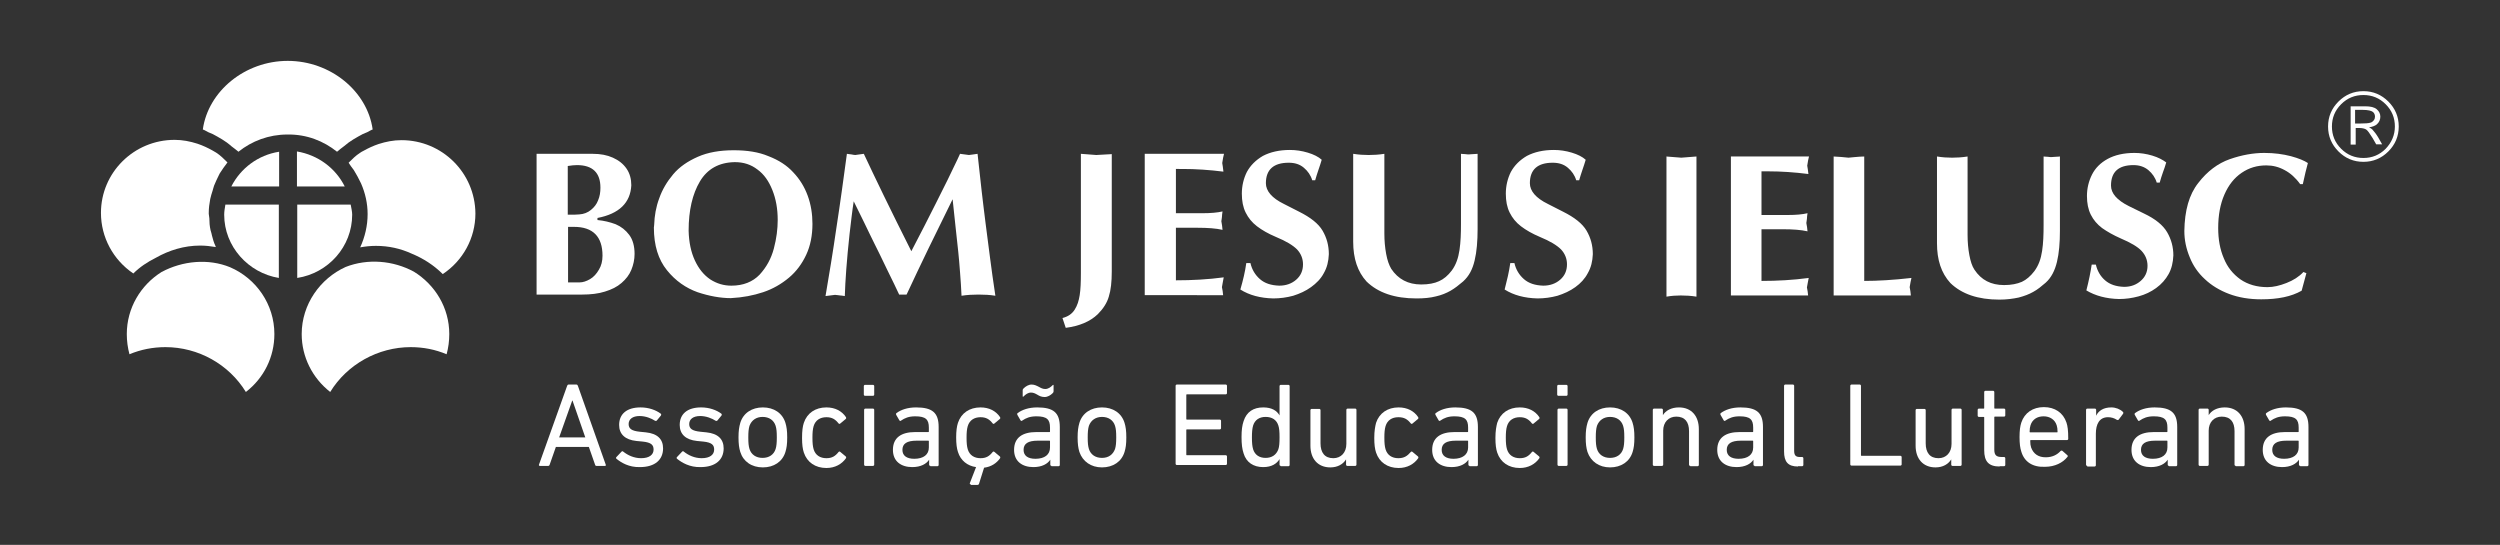 <?xml version="1.0" encoding="utf-8"?>
<!-- Generator: Adobe Illustrator 27.6.1, SVG Export Plug-In . SVG Version: 6.00 Build 0)  -->
<svg version="1.1" id="Layer_1" xmlns="http://www.w3.org/2000/svg" xmlns:xlink="http://www.w3.org/1999/xlink" x="0px" y="0px"
	 viewBox="0 0 841.9 183.5" style="enable-background:new 0 0 841.9 183.5;" xml:space="preserve">
<rect x="0" y="0" width="841.9" height="183.5" fill="#333333" stroke="none"/>
<style type="text/css">
	.st0{fill:#FFFFFF;}
	.st1{fill-rule:evenodd;clip-rule:evenodd;fill:#FFFFFF;}
</style>
<g>
	<g>
		<path class="st0" d="M191,129.9c0.1-0.2,0.2-0.4,0.5-0.4h2.6c0.3,0,0.4,0.2,0.5,0.4l9.4,26.6c0.1,0.2,0,0.4-0.3,0.4h-2.8
			c-0.3,0-0.4-0.1-0.5-0.4l-2.1-6h-11.1l-2.1,6c-0.1,0.3-0.3,0.4-0.5,0.4h-2.8c-0.2,0-0.4-0.2-0.3-0.4L191,129.9z M197.1,147.3
			l-4.3-12.4h-0.1l-4.4,12.4H197.1z"/>
		<path class="st0" d="M207.6,154.5c-0.2-0.2-0.2-0.4,0-0.6l1.7-1.8c0.2-0.2,0.4-0.2,0.6,0c1.5,1.2,3.6,2.2,6,2.2
			c2.8,0,4.2-1.2,4.2-2.9c0-1.5-0.7-2.4-3.7-2.7l-2.1-0.2c-3.8-0.4-5.8-2.3-5.8-5.4c0-3.7,2.6-5.9,7.2-5.9c2.8,0,5.2,0.9,6.8,2.1
			c0.2,0.1,0.2,0.4,0.1,0.6l-1.4,1.7c-0.2,0.2-0.4,0.2-0.6,0.1c-1.2-0.8-3.2-1.6-5.2-1.6c-2.4,0-3.7,1.1-3.7,2.7
			c0,1.5,0.9,2.3,3.8,2.6l2,0.2c3.9,0.4,5.8,2.3,5.8,5.4c0,3.8-2.7,6.3-7.8,6.3C211.8,157.4,209.2,155.8,207.6,154.5z"/>
		<path class="st0" d="M228,154.5c-0.2-0.2-0.2-0.4,0-0.6l1.7-1.8c0.2-0.2,0.4-0.2,0.6,0c1.5,1.2,3.6,2.2,6,2.2
			c2.8,0,4.2-1.2,4.2-2.9c0-1.5-0.7-2.4-3.7-2.7l-2.1-0.2c-3.8-0.4-5.8-2.3-5.8-5.4c0-3.7,2.6-5.9,7.2-5.9c2.8,0,5.2,0.9,6.8,2.1
			c0.2,0.1,0.2,0.4,0.1,0.6l-1.4,1.7c-0.2,0.2-0.4,0.2-0.6,0.1c-1.2-0.8-3.2-1.6-5.2-1.6c-2.4,0-3.7,1.1-3.7,2.7
			c0,1.5,0.9,2.3,3.8,2.6l2,0.2c3.9,0.4,5.8,2.3,5.8,5.4c0,3.8-2.7,6.3-7.8,6.3C232.3,157.4,229.6,155.8,228,154.5z"/>
		<path class="st0" d="M249.3,152.2c-0.4-1.3-0.6-2.7-0.6-4.9c0-2.2,0.2-3.5,0.6-4.9c1-3.3,3.9-5.2,7.6-5.2c3.7,0,6.6,1.9,7.6,5.2
			c0.4,1.3,0.6,2.7,0.6,4.9c0,2.3-0.2,3.6-0.6,4.9c-1,3.3-3.9,5.2-7.6,5.2C253.1,157.4,250.3,155.4,249.3,152.2z M261.2,151.2
			c0.3-1,0.4-2.1,0.4-3.9c0-1.9-0.1-2.9-0.4-3.9c-0.6-1.9-2.2-3-4.4-3c-2.1,0-3.7,1.1-4.4,3c-0.3,1-0.4,2.1-0.4,3.9
			c0,1.9,0.1,2.9,0.4,3.9c0.6,1.9,2.2,3,4.4,3C259,154.2,260.6,153.1,261.2,151.2z"/>
		<path class="st0" d="M270.7,142.4c1.1-3.3,3.9-5.2,7.6-5.2c2.9,0,5.2,1.2,6.6,3.3c0.1,0.2,0.1,0.4-0.1,0.6l-1.8,1.5
			c-0.2,0.2-0.4,0.2-0.6,0c-1.1-1.4-2.2-2.1-4.1-2.1c-2.1,0-3.7,1-4.3,3c-0.3,1-0.4,2.2-0.4,3.9c0,1.7,0.1,2.9,0.4,3.9
			c0.6,2,2.2,3,4.3,3c1.9,0,3-0.7,4.1-2.1c0.2-0.2,0.4-0.2,0.6,0l1.8,1.5c0.2,0.2,0.2,0.4,0.1,0.6c-1.4,2-3.7,3.3-6.6,3.3
			c-3.7,0-6.5-1.9-7.6-5.2c-0.4-1.2-0.6-2.7-0.6-4.9C270.1,145.1,270.3,143.6,270.7,142.4z"/>
		<path class="st0" d="M291.3,133.3c-0.2,0-0.4-0.2-0.4-0.4v-2.9c0-0.2,0.2-0.4,0.4-0.4h2.7c0.2,0,0.4,0.2,0.4,0.4v2.9
			c0,0.2-0.2,0.4-0.4,0.4H291.3z M291.4,156.9c-0.2,0-0.4-0.2-0.4-0.4V138c0-0.2,0.2-0.4,0.4-0.4h2.6c0.2,0,0.4,0.2,0.4,0.4v18.5
			c0,0.2-0.2,0.4-0.4,0.4H291.4z"/>
		<path class="st0" d="M313.3,156.9c-0.2,0-0.4-0.2-0.4-0.4v-1.7h0c-0.9,1.4-2.8,2.5-5.7,2.5c-3.7,0-6.5-1.9-6.5-5.8
			c0-4.1,2.8-6,7.5-6h4.4c0.2,0,0.2-0.1,0.2-0.2V144c0-2.7-1-3.8-4.6-3.8c-2.2,0-3.5,0.6-4.7,1.4c-0.2,0.2-0.4,0.2-0.6,0l-1.1-1.9
			c-0.1-0.2-0.1-0.4,0.1-0.6c1.5-1.1,3.7-1.9,6.6-1.9c5.5,0,7.6,1.8,7.6,6.6v12.8c0,0.2-0.2,0.4-0.4,0.4H313.3z M312.8,150.7v-2.1
			c0-0.2-0.1-0.2-0.2-0.2h-3.9c-3.3,0-4.8,1-4.8,3.1c0,2,1.5,3,4,3C311,154.5,312.8,153.1,312.8,150.7z"/>
		<path class="st0" d="M326.9,163.1c-0.2,0-0.4-0.2-0.3-0.4l2.1-5.4c-2.9-0.4-5.2-2.2-6.1-5.1c-0.4-1.2-0.6-2.7-0.6-4.9
			c0-2.1,0.2-3.7,0.6-4.9c1.1-3.3,3.9-5.2,7.6-5.2c2.9,0,5.2,1.2,6.6,3.3c0.1,0.2,0.1,0.4-0.1,0.6l-1.8,1.5c-0.2,0.2-0.4,0.2-0.6,0
			c-1.1-1.4-2.2-2.1-4.1-2.1c-2.1,0-3.7,1-4.3,3c-0.3,1-0.4,2.2-0.4,3.9c0,1.7,0.1,2.9,0.4,3.9c0.6,2,2.2,3,4.3,3
			c1.9,0,3-0.7,4.1-2.1c0.2-0.2,0.4-0.2,0.6,0l1.8,1.5c0.2,0.2,0.2,0.4,0.1,0.6c-1.2,1.7-3,2.9-5.4,3.2l-1.7,5.4
			c-0.1,0.3-0.3,0.4-0.6,0.4H326.9z"/>
		<path class="st0" d="M354.1,156.9c-0.2,0-0.4-0.2-0.4-0.4v-1.7h0c-0.9,1.4-2.8,2.5-5.7,2.5c-3.7,0-6.5-1.9-6.5-5.8
			c0-4.1,2.8-6,7.5-6h4.4c0.2,0,0.2-0.1,0.2-0.2V144c0-2.7-1-3.8-4.6-3.8c-2.2,0-3.5,0.6-4.7,1.4c-0.2,0.2-0.4,0.2-0.6,0l-1.1-1.9
			c-0.1-0.2-0.1-0.4,0.1-0.6c1.5-1.1,3.7-1.9,6.6-1.9c5.5,0,7.6,1.8,7.6,6.6v12.8c0,0.2-0.2,0.4-0.4,0.4H354.1z M349.3,132.9
			c-0.7-0.4-1.3-0.7-2.1-0.7c-1,0-1.8,0.6-2.5,1.3c-0.2,0.2-0.3,0.1-0.3-0.1v-1.9c0-0.3,0-0.4,0.3-0.7c0.7-0.7,1.7-1.3,2.7-1.3
			c1,0,1.7,0.4,2.5,0.8c0.7,0.4,1.3,0.7,2.1,0.7c1,0,1.8-0.6,2.5-1.3c0.2-0.2,0.3-0.1,0.3,0.1v1.9c0,0.3,0,0.4-0.3,0.7
			c-0.7,0.7-1.7,1.3-2.7,1.3C350.8,133.7,350.1,133.4,349.3,132.9z M353.6,150.7v-2.1c0-0.2-0.1-0.2-0.2-0.2h-3.9
			c-3.3,0-4.8,1-4.8,3.1c0,2,1.5,3,4,3C351.8,154.5,353.6,153.1,353.6,150.7z"/>
		<path class="st0" d="M363.5,152.2c-0.4-1.3-0.6-2.7-0.6-4.9c0-2.2,0.2-3.5,0.6-4.9c1-3.3,3.9-5.2,7.6-5.2c3.7,0,6.6,1.9,7.6,5.2
			c0.4,1.3,0.6,2.7,0.6,4.9c0,2.3-0.2,3.6-0.6,4.9c-1,3.3-3.9,5.2-7.6,5.2C367.4,157.4,364.6,155.4,363.5,152.2z M375.5,151.2
			c0.3-1,0.4-2.1,0.4-3.9c0-1.9-0.1-2.9-0.4-3.9c-0.6-1.9-2.2-3-4.4-3c-2.1,0-3.7,1.1-4.4,3c-0.3,1-0.4,2.1-0.4,3.9
			c0,1.9,0.1,2.9,0.4,3.9c0.6,1.9,2.2,3,4.4,3C373.3,154.2,374.8,153.1,375.5,151.2z"/>
		<path class="st0" d="M395.9,129.9c0-0.2,0.2-0.4,0.4-0.4h16.5c0.2,0,0.4,0.2,0.4,0.4v2.5c0,0.2-0.2,0.4-0.4,0.4h-13.1
			c-0.2,0-0.2,0.1-0.2,0.2v8.1c0,0.2,0.1,0.2,0.2,0.2h11.1c0.2,0,0.4,0.2,0.4,0.4v2.5c0,0.2-0.2,0.4-0.4,0.4h-11.1
			c-0.2,0-0.2,0.1-0.2,0.2v8.3c0,0.2,0.1,0.2,0.2,0.2h13.1c0.2,0,0.4,0.2,0.4,0.4v2.5c0,0.2-0.2,0.4-0.4,0.4h-16.5
			c-0.2,0-0.4-0.2-0.4-0.4V129.9z"/>
		<path class="st0" d="M431.3,156.9c-0.2,0-0.4-0.2-0.4-0.4v-1.9h0c-0.9,1.5-2.6,2.7-5.5,2.7c-3.3,0-5.7-1.6-6.6-4.6
			c-0.5-1.5-0.7-3.1-0.7-5.5c0-2.4,0.2-3.9,0.7-5.4c1-3.1,3.3-4.6,6.6-4.6c2.9,0,4.6,1.1,5.5,2.7h0v-9.9c0-0.2,0.2-0.4,0.4-0.4h2.6
			c0.2,0,0.4,0.2,0.4,0.4v26.6c0,0.2-0.2,0.4-0.4,0.4H431.3z M430.5,151.3c0.3-0.9,0.4-2.1,0.4-4c0-1.9-0.1-3.1-0.4-4
			c-0.6-1.9-2.1-2.9-4.3-2.9c-2.1,0-3.6,1-4.2,2.9c-0.3,1-0.4,2.3-0.4,4c0,1.8,0.1,3,0.4,4c0.6,1.9,2.1,2.9,4.2,2.9
			C428.3,154.2,429.8,153.2,430.5,151.3z"/>
		<path class="st0" d="M453.7,156.9c-0.2,0-0.4-0.2-0.4-0.4v-1.8h0c-1,1.6-2.8,2.7-5.3,2.7c-4.2,0-6.7-2.9-6.7-7.3v-12
			c0-0.2,0.2-0.4,0.4-0.4h2.6c0.2,0,0.4,0.2,0.4,0.4v11.2c0,3.1,1.4,5,4.3,5c2.6,0,4.4-1.9,4.4-4.8V138c0-0.2,0.2-0.4,0.4-0.4h2.6
			c0.2,0,0.4,0.2,0.4,0.4v18.5c0,0.2-0.2,0.4-0.4,0.4H453.7z"/>
		<path class="st0" d="M463.4,142.4c1.1-3.3,3.9-5.2,7.6-5.2c2.9,0,5.2,1.2,6.6,3.3c0.1,0.2,0.1,0.4-0.1,0.6l-1.8,1.5
			c-0.2,0.2-0.4,0.2-0.6,0c-1.1-1.4-2.2-2.1-4.2-2.1c-2.1,0-3.7,1-4.3,3c-0.3,1-0.4,2.2-0.4,3.9c0,1.7,0.1,2.9,0.4,3.9
			c0.6,2,2.2,3,4.3,3c1.9,0,3-0.7,4.2-2.1c0.2-0.2,0.4-0.2,0.6,0l1.8,1.5c0.2,0.2,0.2,0.4,0.1,0.6c-1.4,2-3.7,3.3-6.6,3.3
			c-3.7,0-6.5-1.9-7.6-5.2c-0.4-1.2-0.6-2.7-0.6-4.9C462.8,145.1,463.1,143.6,463.4,142.4z"/>
		<path class="st0" d="M494.9,156.9c-0.2,0-0.4-0.2-0.4-0.4v-1.7h0c-0.9,1.4-2.8,2.5-5.7,2.5c-3.7,0-6.5-1.9-6.5-5.8
			c0-4.1,2.8-6,7.5-6h4.4c0.2,0,0.2-0.1,0.2-0.2V144c0-2.7-1-3.8-4.6-3.8c-2.2,0-3.5,0.6-4.7,1.4c-0.2,0.2-0.4,0.2-0.6,0l-1.1-1.9
			c-0.1-0.2-0.1-0.4,0.1-0.6c1.5-1.1,3.7-1.9,6.6-1.9c5.5,0,7.6,1.8,7.6,6.6v12.8c0,0.2-0.2,0.4-0.4,0.4H494.9z M494.4,150.7v-2.1
			c0-0.2-0.1-0.2-0.2-0.2h-3.9c-3.3,0-4.8,1-4.8,3.1c0,2,1.5,3,4,3C492.5,154.5,494.4,153.1,494.4,150.7z"/>
		<path class="st0" d="M504.2,142.4c1.1-3.3,3.9-5.2,7.6-5.2c2.9,0,5.2,1.2,6.6,3.3c0.1,0.2,0.1,0.4-0.1,0.6l-1.8,1.5
			c-0.2,0.2-0.4,0.2-0.6,0c-1.1-1.4-2.2-2.1-4.1-2.1c-2.1,0-3.7,1-4.3,3c-0.3,1-0.4,2.2-0.4,3.9c0,1.7,0.1,2.9,0.4,3.9
			c0.6,2,2.2,3,4.3,3c1.9,0,3-0.7,4.1-2.1c0.2-0.2,0.4-0.2,0.6,0l1.8,1.5c0.2,0.2,0.2,0.4,0.1,0.6c-1.4,2-3.7,3.3-6.6,3.3
			c-3.7,0-6.5-1.9-7.6-5.2c-0.4-1.2-0.6-2.7-0.6-4.9C503.6,145.1,503.9,143.6,504.2,142.4z"/>
		<path class="st0" d="M524.8,133.3c-0.2,0-0.4-0.2-0.4-0.4v-2.9c0-0.2,0.2-0.4,0.4-0.4h2.7c0.2,0,0.4,0.2,0.4,0.4v2.9
			c0,0.2-0.2,0.4-0.4,0.4H524.8z M524.9,156.9c-0.2,0-0.4-0.2-0.4-0.4V138c0-0.2,0.2-0.4,0.4-0.4h2.6c0.2,0,0.4,0.2,0.4,0.4v18.5
			c0,0.2-0.2,0.4-0.4,0.4H524.9z"/>
		<path class="st0" d="M534.6,152.2c-0.4-1.3-0.6-2.7-0.6-4.9c0-2.2,0.2-3.5,0.6-4.9c1-3.3,3.9-5.2,7.6-5.2c3.7,0,6.6,1.9,7.6,5.2
			c0.4,1.3,0.6,2.7,0.6,4.9c0,2.3-0.2,3.6-0.6,4.9c-1,3.3-3.9,5.2-7.6,5.2C538.5,157.4,535.7,155.4,534.6,152.2z M546.6,151.2
			c0.3-1,0.4-2.1,0.4-3.9c0-1.9-0.1-2.9-0.4-3.9c-0.6-1.9-2.2-3-4.4-3c-2.1,0-3.7,1.1-4.4,3c-0.3,1-0.4,2.1-0.4,3.9
			c0,1.9,0.1,2.9,0.4,3.9c0.6,1.9,2.2,3,4.4,3C544.4,154.2,546,153.1,546.6,151.2z"/>
		<path class="st0" d="M569.2,156.9c-0.2,0-0.4-0.2-0.4-0.4v-11.3c0-3.1-1.4-4.9-4.3-4.9c-2.6,0-4.4,1.9-4.4,4.7v11.5
			c0,0.2-0.2,0.4-0.4,0.4H557c-0.2,0-0.4-0.2-0.4-0.4V138c0-0.2,0.2-0.4,0.4-0.4h2.6c0.2,0,0.4,0.2,0.4,0.4v1.8h0
			c0.9-1.5,2.8-2.6,5.4-2.6c4.2,0,6.7,2.9,6.7,7.3v12.1c0,0.2-0.2,0.4-0.4,0.4H569.2z"/>
		<path class="st0" d="M590.9,156.9c-0.2,0-0.4-0.2-0.4-0.4v-1.7h0c-0.9,1.4-2.8,2.5-5.7,2.5c-3.7,0-6.5-1.9-6.5-5.8
			c0-4.1,2.8-6,7.5-6h4.4c0.2,0,0.2-0.1,0.2-0.2V144c0-2.7-1-3.8-4.6-3.8c-2.2,0-3.5,0.6-4.7,1.4c-0.2,0.2-0.4,0.2-0.6,0l-1.1-1.9
			c-0.1-0.2-0.1-0.4,0.1-0.6c1.5-1.1,3.7-1.9,6.6-1.9c5.5,0,7.6,1.8,7.6,6.6v12.8c0,0.2-0.2,0.4-0.4,0.4H590.9z M590.4,150.7v-2.1
			c0-0.2-0.1-0.2-0.2-0.2h-3.9c-3.3,0-4.8,1-4.8,3.1c0,2,1.5,3,4,3C588.6,154.5,590.4,153.1,590.4,150.7z"/>
		<path class="st0" d="M605.5,157.1c-3.4,0-4.7-1.6-4.7-5.1v-22.1c0-0.2,0.2-0.4,0.4-0.4h2.6c0.2,0,0.4,0.2,0.4,0.4v21.9
			c0,1.6,0.6,2.1,1.9,2.1h0.8c0.2,0,0.4,0.2,0.4,0.4v2.3c0,0.2-0.2,0.4-0.4,0.4H605.5z"/>
		<path class="st0" d="M623.1,129.9c0-0.2,0.2-0.4,0.4-0.4h2.8c0.2,0,0.4,0.2,0.4,0.4v23.4c0,0.2,0.1,0.2,0.2,0.2H640
			c0.2,0,0.4,0.2,0.4,0.4v2.5c0,0.2-0.2,0.4-0.4,0.4h-16.5c-0.2,0-0.4-0.2-0.4-0.4V129.9z"/>
		<path class="st0" d="M657.5,156.9c-0.2,0-0.4-0.2-0.4-0.4v-1.8h0c-1,1.6-2.8,2.7-5.3,2.7c-4.2,0-6.7-2.9-6.7-7.3v-12
			c0-0.2,0.2-0.4,0.4-0.4h2.6c0.2,0,0.4,0.2,0.4,0.4v11.2c0,3.1,1.4,5,4.3,5c2.6,0,4.4-1.9,4.4-4.8V138c0-0.2,0.2-0.4,0.4-0.4h2.6
			c0.2,0,0.4,0.2,0.4,0.4v18.5c0,0.2-0.2,0.4-0.4,0.4H657.5z"/>
		<path class="st0" d="M673.4,157.1c-3.7,0-5.2-1.7-5.2-5.5v-11c0-0.2-0.1-0.2-0.2-0.2h-1.6c-0.2,0-0.4-0.2-0.4-0.4V138
			c0-0.2,0.2-0.4,0.4-0.4h1.6c0.2,0,0.2-0.1,0.2-0.2V132c0-0.2,0.2-0.4,0.4-0.4h2.6c0.2,0,0.4,0.2,0.4,0.4v5.4
			c0,0.2,0.1,0.2,0.2,0.2h3.1c0.2,0,0.4,0.2,0.4,0.4v1.9c0,0.2-0.2,0.4-0.4,0.4h-3.1c-0.2,0-0.2,0.1-0.2,0.2v10.9
			c0,1.9,0.7,2.5,2.5,2.5h0.8c0.2,0,0.4,0.2,0.4,0.4v2.3c0,0.2-0.2,0.4-0.4,0.4H673.4z"/>
		<path class="st0" d="M680.7,152.1c-0.4-1.2-0.6-2.7-0.6-4.9c0-2.2,0.2-3.7,0.6-4.9c1.1-3.3,3.9-5.2,7.6-5.2c3.7,0,6.5,1.9,7.6,5.2
			c0.4,1.2,0.6,2.6,0.6,5.5c0,0.2-0.2,0.4-0.4,0.4h-12.2c-0.2,0-0.2,0.1-0.2,0.2c0,1,0.1,1.7,0.3,2.3c0.8,2.2,2.5,3.3,4.9,3.3
			c2.3,0,3.9-0.9,5-2.1c0.2-0.2,0.4-0.2,0.6-0.1l1.7,1.5c0.2,0.2,0.2,0.4,0,0.6c-1.5,1.9-4.2,3.3-7.5,3.3
			C684.5,157.4,681.7,155.5,680.7,152.1z M692.7,145.6c0.2,0,0.2-0.1,0.2-0.2c0-0.9-0.1-1.6-0.3-2.2c-0.6-1.9-2.3-3-4.4-3
			c-2.2,0-3.8,1.1-4.4,3c-0.2,0.6-0.3,1.3-0.3,2.2c0,0.2,0.1,0.2,0.2,0.2H692.7z"/>
		<path class="st0" d="M702.9,156.9c-0.2,0-0.4-0.2-0.4-0.4V138c0-0.2,0.2-0.4,0.4-0.4h2.6c0.2,0,0.4,0.2,0.4,0.4v2h0
			c0.8-1.7,2.5-2.8,5.1-2.8c1.5,0,3,0.6,3.9,1.5c0.2,0.2,0.2,0.4,0.1,0.6l-1.5,2c-0.2,0.2-0.4,0.2-0.6,0.1c-0.9-0.6-1.9-0.9-3-0.9
			c-2.9,0-4.1,2.3-4.1,5.6v10.6c0,0.2-0.2,0.4-0.4,0.4H702.9z"/>
		<path class="st0" d="M730.4,156.9c-0.2,0-0.4-0.2-0.4-0.4v-1.7h0c-0.9,1.4-2.8,2.5-5.7,2.5c-3.7,0-6.5-1.9-6.5-5.8
			c0-4.1,2.8-6,7.5-6h4.4c0.2,0,0.2-0.1,0.2-0.2V144c0-2.7-1-3.8-4.6-3.8c-2.2,0-3.5,0.6-4.7,1.4c-0.2,0.2-0.4,0.2-0.6,0l-1.1-1.9
			c-0.1-0.2-0.1-0.4,0.1-0.6c1.5-1.1,3.7-1.9,6.6-1.9c5.5,0,7.6,1.8,7.6,6.6v12.8c0,0.2-0.2,0.4-0.4,0.4H730.4z M729.9,150.7v-2.1
			c0-0.2-0.1-0.2-0.2-0.2h-3.9c-3.3,0-4.8,1-4.8,3.1c0,2,1.5,3,4,3C728.1,154.5,729.9,153.1,729.9,150.7z"/>
		<path class="st0" d="M752.9,156.9c-0.2,0-0.4-0.2-0.4-0.4v-11.3c0-3.1-1.4-4.9-4.3-4.9c-2.6,0-4.4,1.9-4.4,4.7v11.5
			c0,0.2-0.2,0.4-0.4,0.4h-2.6c-0.2,0-0.4-0.2-0.4-0.4V138c0-0.2,0.2-0.4,0.4-0.4h2.6c0.2,0,0.4,0.2,0.4,0.4v1.8h0
			c0.9-1.5,2.8-2.6,5.4-2.6c4.2,0,6.7,2.9,6.7,7.3v12.1c0,0.2-0.2,0.4-0.4,0.4H752.9z"/>
		<path class="st0" d="M774.6,156.9c-0.2,0-0.4-0.2-0.4-0.4v-1.7h0c-0.9,1.4-2.8,2.5-5.7,2.5c-3.7,0-6.5-1.9-6.5-5.8
			c0-4.1,2.8-6,7.5-6h4.4c0.2,0,0.2-0.1,0.2-0.2V144c0-2.7-1-3.8-4.6-3.8c-2.2,0-3.5,0.6-4.7,1.4c-0.2,0.2-0.4,0.2-0.6,0l-1.1-1.9
			c-0.1-0.2-0.1-0.4,0.1-0.6c1.5-1.1,3.7-1.9,6.6-1.9c5.5,0,7.6,1.8,7.6,6.6v12.8c0,0.2-0.2,0.4-0.4,0.4H774.6z M774.1,150.7v-2.1
			c0-0.2-0.1-0.2-0.2-0.2H770c-3.3,0-4.8,1-4.8,3.1c0,2,1.5,3,4,3C772.3,154.5,774.1,153.1,774.1,150.7z"/>
	</g>
	<path class="st0" d="M70.9,77.5c-0.3-1.3-0.4-2.7-0.4-4c0-0.5-0.2-1-0.2-1.5c0,0,0-0.1,0-0.1l0,0c0-0.1,0-0.2,0-0.2
		c0-1.6,0.2-3.1,0.5-4.7c0.2-0.9,0.5-1.9,0.8-2.8c0.2-0.6,0.3-1.2,0.5-1.7c0.5-1.2,1-2.3,1.6-3.5c0.1-0.2,0.2-0.4,0.3-0.6
		c0.8-1.3,1.7-2.5,2.6-3.7c-1.2-1.2-2.4-2.4-3.8-3.3c-0.4-0.3-0.8-0.4-1.2-0.7c-1.6-0.9-3.3-1.7-5.1-2.3c-2.5-0.8-5-1.3-7.7-1.3
		c-13.7,0-24.8,11-24.8,24.6c0,8.2,4.1,15.8,10.9,20.4c2.2-2.2,4.8-3.9,7.6-5.3c4.4-2.5,9.5-4.1,14.9-4.1c1.8,0,3.5,0.2,5.3,0.5
		c-0.1-0.1-0.1-0.3-0.2-0.5c-0.5-1-0.8-2.2-1.1-3.3C71.3,78.8,71.1,78.2,70.9,77.5z"/>
	<path class="st0" d="M135.2,47.2c-2.7,0-5.2,0.5-7.7,1.3c-1.8,0.6-3.5,1.4-5.1,2.3c-0.4,0.2-0.8,0.4-1.2,0.7
		c-1.4,0.9-2.6,2.1-3.8,3.3c0.3,0.4,0.5,0.8,0.8,1.2c0.4,0.6,0.9,1.1,1.2,1.7c0.7,1.1,1.3,2.3,1.9,3.5c0.1,0.2,0.2,0.4,0.3,0.6
		c1.4,3.2,2.2,6.7,2.2,10.3c0,3.9-0.9,7.7-2.5,11.2c1.7-0.3,3.4-0.5,5.3-0.5c4.3,0,8.3,0.9,12,2.6c3.9,1.6,7.5,3.9,10.5,6.9
		c6.8-4.5,11-12.1,11-20.4C160,58.2,148.9,47.2,135.2,47.2z"/>
	<path class="st0" d="M113.5,51.1c0.8-0.7,1.6-1.3,2.4-1.9c0.5-0.4,1-0.8,1.5-1.2c1-0.7,2.1-1.4,3.2-2c1-0.6,2-1.1,3.1-1.5
		c0.6-0.3,1.2-0.7,1.8-0.9c-1.8-12.9-14.2-23.1-28.6-23.1c-14.4,0-26.8,10.2-28.6,23.1c0.6,0.2,1.2,0.6,1.8,0.9
		c1.1,0.4,2.1,0.9,3.1,1.5c1.1,0.6,2.2,1.3,3.2,2c0.6,0.4,1.1,0.9,1.6,1.3c0.8,0.6,1.6,1.2,2.3,1.8c4.5-3.6,10.2-5.8,16.5-5.8
		C103.3,45.2,109,47.5,113.5,51.1z"/>
	<path class="st0" d="M42.7,112.5c0,2.3,0.3,4.6,0.9,6.8c3.8-1.6,7.9-2.4,12.1-2.4c11.1,0,21.4,5.8,27.1,15.1
		c6.1-4.7,9.6-11.8,9.6-19.5c0-10-6.1-18.7-14.9-22.5c-7.3-3-16-2.2-23.1,1.6C47.4,96,42.7,103.7,42.7,112.5z"/>
	<path class="st0" d="M101.6,112.5c0,7.7,3.6,14.8,9.6,19.5c5.7-9.3,16.1-15.1,27.1-15.1c4.3,0,8.3,0.8,12.1,2.4
		c0.6-2.2,0.9-4.5,0.9-6.8c0-8.9-4.8-16.6-11.9-21c-7-3.8-15.6-4.5-23-1.6C107.8,93.8,101.6,102.5,101.6,112.5z"/>
	<path class="st0" d="M100.1,93.6c10.4-1.6,18.5-10.5,18.5-21.3c0-1.1-0.3-2.2-0.5-3.4h-18V93.6z"/>
	<path class="st0" d="M75.9,68.9c-0.2,1.2-0.4,2.3-0.4,3.4c0,10.7,8.1,19.6,18.4,21.3V68.9H75.9z"/>
	<path class="st0" d="M94,51.1c-7.1,1.1-13,5.6-16.1,11.7H94V51.1z"/>
	<path class="st0" d="M116.1,62.8c-3.1-6.2-9-10.6-16.1-11.8v11.8H116.1z"/>
	<path class="st1" d="M508.6,88.6h1.4c0.5,2.2,1.6,4,3.2,5.4c1.6,1.4,3.7,2.1,6.5,2.2c2.3,0,4.2-0.7,5.7-2c1.5-1.3,2.3-3,2.3-5.2
		c0-1.9-0.7-3.6-2-5c-1.4-1.4-3.7-2.8-7.1-4.2c-2.6-1.1-4.7-2.3-6.4-3.6c-1.7-1.3-2.9-2.8-3.8-4.6c-0.9-1.8-1.3-3.9-1.3-6.4
		c0-2.6,0.6-5.1,1.7-7.3c1.2-2.2,3-4,5.4-5.4c2.5-1.3,5.5-2,9.1-2c2,0,4,0.3,6,0.9c2,0.6,3.6,1.4,4.7,2.4c-0.3,1.1-0.7,2.2-1.1,3.4
		c-0.4,1.2-0.8,2.4-1.1,3.5h-1c-0.5-1.7-1.5-3.1-2.8-4.2c-1.4-1.2-3.1-1.7-5.1-1.7c-5.1,0-7.7,2.3-7.7,6.9c0,2.6,2,5,6.1,7l5.1,2.6
		c3.8,1.9,6.5,4,7.9,6.4c1.4,2.4,2.1,5,2.1,7.9c-0.1,2.4-0.6,4.5-1.7,6.4c-1,1.9-2.4,3.4-4.2,4.7c-1.8,1.3-3.8,2.2-6,2.9
		c-2.2,0.6-4.5,0.9-6.7,0.9c-4.4-0.1-8.1-1.1-11.1-3C507.5,94.4,508.2,91.5,508.6,88.6 M455.7,81.4V51.8c1.9,0.3,3.6,0.4,5.2,0.4
		c1.6,0,3.4-0.1,5.3-0.4v26.8c0,2.5,0.2,4.7,0.6,6.9c0.4,2.2,1,3.8,1.7,5c2.3,3.5,5.7,5.3,10.1,5.3c2.5,0,4.5-0.4,6-1.1
		c1.6-0.7,3-1.9,4.3-3.6c1.4-1.9,2.2-4.2,2.6-6.9c0.4-2.7,0.5-5.6,0.5-8.8V51.8c0.3,0,0.8,0.1,1.4,0.1c0.6,0.1,1.1,0.1,1.3,0.1
		c0.3,0,0.8-0.1,1.4-0.1c0.6,0,1.1-0.1,1.5-0.1v25.3c0,4.1-0.3,7.7-1,10.6c-0.7,3-1.9,5.3-3.9,7.1c-1.4,1.2-2.8,2.3-4.2,3.1
		c-1.4,0.8-3.1,1.5-4.9,1.9c-1.9,0.5-4.1,0.7-6.6,0.7c-7.3,0-12.9-1.9-16.8-5.7C457.2,91.5,455.7,87.1,455.7,81.4z M419.7,88.6h1.4
		c0.5,2.2,1.6,4,3.2,5.4c1.6,1.4,3.7,2.1,6.5,2.2c2.3,0,4.2-0.7,5.7-2c1.5-1.3,2.3-3,2.3-5.2c0-1.9-0.7-3.6-2-5
		c-1.4-1.4-3.7-2.8-7.1-4.2c-2.6-1.1-4.7-2.3-6.4-3.6c-1.7-1.3-2.9-2.8-3.8-4.6c-0.9-1.8-1.3-3.9-1.3-6.4c0-2.6,0.6-5.1,1.7-7.3
		c1.2-2.2,3-4,5.4-5.4c2.5-1.3,5.5-2,9.1-2c2,0,4,0.3,6,0.9c2,0.6,3.6,1.4,4.7,2.4c-0.3,1.1-0.7,2.2-1.1,3.4
		c-0.4,1.2-0.8,2.4-1.1,3.5h-1c-0.5-1.7-1.5-3.1-2.8-4.2c-1.4-1.2-3.1-1.7-5.1-1.7c-5.1,0-7.7,2.3-7.7,6.9c0,2.6,2,5,6.1,7l5.1,2.6
		c3.8,1.9,6.5,4,7.9,6.4c1.4,2.4,2.1,5,2.1,7.9c-0.1,2.4-0.6,4.5-1.7,6.4c-1,1.9-2.5,3.4-4.3,4.7c-1.8,1.3-3.8,2.2-6,2.9
		c-2.2,0.6-4.5,0.9-6.7,0.9c-4.4-0.1-8.1-1.1-11.1-3C418.6,94.4,419.3,91.5,419.7,88.6z M385.5,99.2V51.8h26.7
		c-0.2,0.7-0.4,1.7-0.6,3.1c0.1,0.7,0.3,1.7,0.4,2.9c-4.8-0.6-9.3-0.9-13.7-0.9H396v14.9h9c2.7,0,5-0.2,6.7-0.6
		c-0.1,0.7-0.2,1.3-0.2,1.9c-0.1,0.5-0.1,1-0.2,1.4c0.2,0.9,0.3,1.9,0.4,2.9c-2.2-0.5-5-0.7-8.4-0.7H396v17.7c5.5,0,10.9-0.3,16.1-1
		c-0.3,1.3-0.4,2.4-0.6,3.3c0.2,0.8,0.3,1.7,0.4,2.7H385.5z M364,91.9V51.8c1.3,0.1,3,0.2,5.2,0.4c0.5,0,1.1-0.1,1.7-0.1
		c0.6,0,1.2-0.1,1.8-0.1c0.6,0,1.2-0.1,1.7-0.1v39.5c0,3.5-0.3,6.3-1,8.5c-0.6,2.1-1.9,4.1-3.7,5.9c-2.6,2.5-6.2,4-10.8,4.6
		l-1.1-3.3c1.9-0.5,3.2-1.4,4.1-2.8c0.9-1.4,1.4-3,1.7-4.9C363.9,97.5,364,95,364,91.9z M278,99.7c1.2-7.1,2.5-14.8,3.7-23.2
		c1.3-8.4,2.4-16.6,3.5-24.7c0.4,0.1,0.9,0.1,1.5,0.2c0.6,0.1,1,0.2,1.3,0.2c1.4-0.2,2.3-0.3,2.9-0.4c3.6,7.7,8.9,18.7,16,32.8
		c1.5-2.8,2.9-5.7,4.4-8.5c1.4-2.8,2.7-5.3,3.8-7.5c1.1-2.2,2.4-4.8,4-8c1.5-3.2,3-6.1,4.2-8.8c0.5,0.1,1.5,0.2,3,0.4
		c0.7-0.1,1.7-0.2,2.9-0.4c0.6,5.2,1,9.4,1.4,12.7c0.4,3.3,0.8,6.9,1.3,10.7c0.5,3.8,1,7.7,1.5,11.6c0.5,3.9,1.1,8.2,1.8,12.8
		c-1.8-0.3-3.7-0.4-5.7-0.4c-1.9,0-3.8,0.1-5.7,0.4c-0.1-2.6-0.3-5.2-0.5-7.9c-0.2-2.7-0.4-5-0.6-6.9c-0.2-1.9-0.5-4.7-0.9-8.3
		c-0.4-3.6-0.7-6.8-1-9.4c-5.6,11.3-10.8,22-15.5,32.1H304h-1.2c-0.9-1.9-2.2-4.7-4.1-8.5c-1.8-3.8-3.2-6.6-4.2-8.6
		c-0.9-1.9-2.2-4.4-3.6-7.4c-1.5-3-2.6-5.3-3.4-6.9c-0.5,3.1-0.9,6.8-1.4,11c-0.5,4.3-0.8,8.2-1.1,11.8c-0.3,3.6-0.4,6.6-0.5,9.1
		c-0.7-0.1-1.2-0.2-1.6-0.2c-0.4-0.1-1-0.1-1.7-0.2C279.8,99.5,278.7,99.6,278,99.7z M261.9,74.1c0-3.8-0.6-7.1-1.8-10.1
		c-1.2-3-2.8-5.3-5-6.9c-2.2-1.7-4.7-2.5-7.6-2.5h-0.1c-5.3,0.1-9.2,2.3-11.7,6.5c-2.5,4.2-3.8,9.7-3.8,16.6c0.1,3.9,0.8,7.2,2.1,10
		c1.3,2.8,3,4.9,5.2,6.4c2.2,1.4,4.5,2.1,7.1,2.1c4,0,7.2-1.3,9.5-3.7c2.3-2.5,3.9-5.4,4.8-8.8C261.5,80.3,261.9,77.1,261.9,74.1z
		 M220.3,75.7c0.1-3,0.6-6,1.7-8.9c1-2.9,2.6-5.6,4.7-8.1c2.1-2.5,4.9-4.4,8.3-5.9c3.4-1.5,7.4-2.2,12.1-2.2c4.5,0,8.4,0.6,11.7,2
		c3.4,1.3,6.2,3.1,8.3,5.4c2.2,2.3,3.8,4.9,4.9,7.9c1.1,3,1.6,6.2,1.6,9.5c0,3.9-0.7,7.4-2.1,10.4c-1.4,3-3.3,5.6-5.8,7.7
		c-2.5,2.1-5.4,3.8-8.7,4.9c-3.3,1.1-6.9,1.8-10.9,2c-3.5,0-7.3-0.7-11.2-2c-3.9-1.4-7.4-3.8-10.3-7.4c-2.9-3.6-4.4-8.3-4.4-14.4
		C220.2,76.4,220.3,76.1,220.3,75.7z M202.2,63.2c0-5-2.6-7.6-7.9-7.6c-0.8,0-1.9,0.1-3.1,0.3v16.4c1.9,0,3.2,0,3.9-0.1
		c1.5-0.1,2.8-0.6,3.9-1.5c1.1-0.9,1.9-1.9,2.4-3.2C202,66.1,202.2,64.7,202.2,63.2z M202.9,86.1c0-6.4-3.2-9.7-9.6-9.7h-2v18.7h3.9
		c1.1,0,2.3-0.4,3.5-1.1c1.2-0.7,2.2-1.8,3-3.2C202.5,89.5,202.9,87.9,202.9,86.1z M180.7,99.2V51.8h18.9c2.6,0,4.8,0.4,6.8,1.3
		c2,0.9,3.5,2.1,4.6,3.7c1.1,1.6,1.6,3.5,1.6,5.6c-0.3,5.9-4.1,9.6-11.4,11v0.7c2.2,0.2,4.2,0.7,6.1,1.4c1.9,0.8,3.4,2,4.6,3.6
		c1.2,1.6,1.8,3.8,1.8,6.4c0,1.9-0.4,3.7-1.1,5.4c-0.7,1.7-1.8,3.1-3.3,4.4c-1.5,1.3-3.3,2.2-5.6,2.9c-2.2,0.7-4.8,1-7.7,1H180.7z"
		/>
	<path class="st1" d="M793.1,37.1v4.5h1.6c1.8,0,3-0.1,3.6-0.3c0.4-0.1,0.8-0.4,1.1-0.8c0.3-0.4,0.4-0.8,0.4-1.2
		c0-0.6-0.2-1.2-0.7-1.6c-0.5-0.4-1.6-0.7-3.5-0.7H793.1z M791.5,35.8h5c1.8,0,3.1,0.3,3.9,1c0.8,0.7,1.2,1.5,1.2,2.5
		c0,1-0.4,1.9-1.2,2.6c-0.6,0.5-1.5,0.8-2.6,1c0.5,0.2,0.9,0.5,1.1,0.7c0.2,0.2,0.5,0.6,1,1.2c0.4,0.6,0.8,1.1,1,1.5l1.3,2.3h-2
		l-1.2-2.1c-1-1.6-1.7-2.6-2.2-2.9c-0.5-0.3-1.3-0.5-2.4-0.5h-1.1v5.6h-1.7V35.8z M806.5,42.6c0-2.9-1-5.4-3.1-7.5
		c-2.1-2.1-4.6-3.1-7.5-3.1c-2.9,0-5.4,1-7.5,3.1c-2.1,2.1-3.1,4.6-3.1,7.5c0,2.9,1,5.4,3.1,7.5c2.1,2.1,4.6,3.1,7.5,3.1
		c2.9,0,5.4-1,7.5-3.1C805.4,48,806.5,45.5,806.5,42.6z M807.8,42.6c0,3.3-1.2,6.1-3.5,8.4c-2.3,2.3-5.1,3.5-8.4,3.5
		s-6.1-1.2-8.4-3.5c-2.3-2.3-3.5-5.1-3.5-8.4c0-3.3,1.2-6.1,3.5-8.4c2.3-2.3,5.1-3.5,8.4-3.5s6.1,1.2,8.4,3.5
		C806.6,36.5,807.8,39.3,807.8,42.6z"/>
	<path class="st1" d="M735.6,77.8c0.1-6.9,1.6-12.3,4.7-16.2c3-3.9,6.6-6.6,10.6-8c4-1.4,7.9-2.1,11.6-2.1c3.4,0,6.3,0.4,9,1.1
		c2.6,0.7,4.5,1.5,5.7,2.3c-0.5,1.9-1.1,4.2-1.7,7.1h-0.9c-1.5-2.1-3.3-3.7-5.2-4.7c-2-1.1-4-1.6-6.2-1.6c-3.1,0-5.8,0.8-8.3,2.5
		c-2.5,1.7-4.4,4.1-5.8,7.3c-1.4,3.2-2.1,6.9-2.1,11.3c0,3.8,0.6,7.2,1.9,10.2c1.2,3,3.1,5.3,5.6,7.1c2.5,1.7,5.5,2.6,9.1,2.6
		c2,0,4.1-0.5,6.4-1.4c2.3-0.9,4.2-2.1,5.7-3.7l1,0.4l-1.6,5.9c-3.5,2-8,2.9-13.6,2.9c-4,0-7.6-0.6-10.8-1.8c-3.2-1.2-6-2.9-8.2-5
		c-2.3-2.1-4-4.6-5.1-7.4C736.2,83.7,735.6,80.8,735.6,77.8 M704.4,89.1h1.4c0.5,2.2,1.6,4,3.1,5.3c1.6,1.4,3.7,2.1,6.4,2.2
		c2.3,0,4.1-0.7,5.6-2c1.5-1.3,2.3-3,2.3-5.1c0-1.9-0.7-3.6-2-5c-1.3-1.4-3.7-2.8-7-4.2c-2.5-1.1-4.6-2.3-6.3-3.5
		c-1.6-1.2-2.9-2.7-3.8-4.5c-0.9-1.8-1.3-3.9-1.3-6.3c0-2.6,0.6-5,1.7-7.2c1.1-2.2,2.9-4,5.3-5.3c2.4-1.3,5.4-2,9-2c2,0,4,0.3,6,0.9
		c2,0.6,3.5,1.4,4.7,2.3c-0.3,1.1-0.7,2.2-1.1,3.3c-0.4,1.2-0.8,2.3-1.1,3.5h-1c-0.5-1.7-1.5-3.1-2.8-4.2c-1.3-1.1-3-1.7-5-1.7
		c-5.1,0-7.6,2.3-7.6,6.9c0,2.6,2,4.9,6,6.9l5.1,2.5c3.8,1.8,6.4,3.9,7.8,6.3c1.4,2.4,2.1,5,2.1,7.8c-0.1,2.4-0.6,4.5-1.6,6.3
		c-1,1.8-2.4,3.4-4.2,4.7c-1.8,1.3-3.7,2.2-5.9,2.8c-2.2,0.6-4.4,0.9-6.6,0.9c-4.3-0.1-8-1.1-11-2.9C703.4,94.7,704,91.8,704.4,89.1
		z M652.3,81.9V52.7c1.9,0.3,3.5,0.4,5.1,0.4c1.6,0,3.3-0.1,5.2-0.4v26.4c0,2.4,0.2,4.7,0.6,6.8c0.4,2.1,0.9,3.7,1.7,4.9
		c2.3,3.5,5.6,5.2,10,5.2c2.4,0,4.4-0.4,6-1.1c1.5-0.7,2.9-1.9,4.2-3.6c1.4-1.9,2.2-4.1,2.6-6.8c0.4-2.6,0.5-5.5,0.5-8.7V52.7
		c0.3,0,0.8,0.1,1.4,0.1c0.6,0.1,1,0.1,1.3,0.1c0.3,0,0.8-0.1,1.4-0.1c0.6,0,1.1-0.1,1.4-0.1v25c0,4.1-0.3,7.6-1,10.5
		c-0.7,2.9-1.9,5.3-3.8,7c-1.4,1.2-2.7,2.3-4.2,3.1c-1.4,0.8-3,1.4-4.9,1.9c-1.9,0.4-4,0.7-6.5,0.7c-7.2,0-12.7-1.9-16.5-5.6
		C653.7,91.9,652.3,87.5,652.3,81.9z M617.4,52.7c1.8,0.1,3.5,0.2,5.1,0.4c0.2,0,0.8-0.1,2.1-0.2c1.2-0.1,2.3-0.2,3.2-0.2v41.9
		c4.5,0,9.8-0.3,15.9-1c-0.2,0.8-0.4,1.8-0.6,3.1c0.2,0.8,0.3,1.8,0.4,2.8h-26V52.7z M582.9,99.5V52.7h26.3
		c-0.2,0.7-0.4,1.7-0.6,3.1c0.1,0.7,0.3,1.6,0.4,2.8c-4.7-0.6-9.2-0.9-13.5-0.9h-2.3v14.7h8.9c2.7,0,4.9-0.2,6.6-0.6
		c-0.1,0.7-0.2,1.3-0.2,1.9c-0.1,0.5-0.1,1-0.2,1.4c0.2,0.9,0.3,1.8,0.4,2.8c-2.2-0.5-4.9-0.7-8.3-0.7h-7.2v17.4
		c5.4,0,10.7-0.3,15.9-1c-0.3,1.3-0.4,2.3-0.6,3.2c0.2,0.8,0.3,1.7,0.4,2.7H582.9z M561.1,52.7c1.1,0.1,2.8,0.2,5.1,0.4
		c2.3-0.2,4-0.3,5.1-0.4v47.2c-1.8-0.3-3.6-0.4-5.3-0.4c-1.5,0-3.1,0.1-4.8,0.4V52.7z"/>
</g>
</svg>
